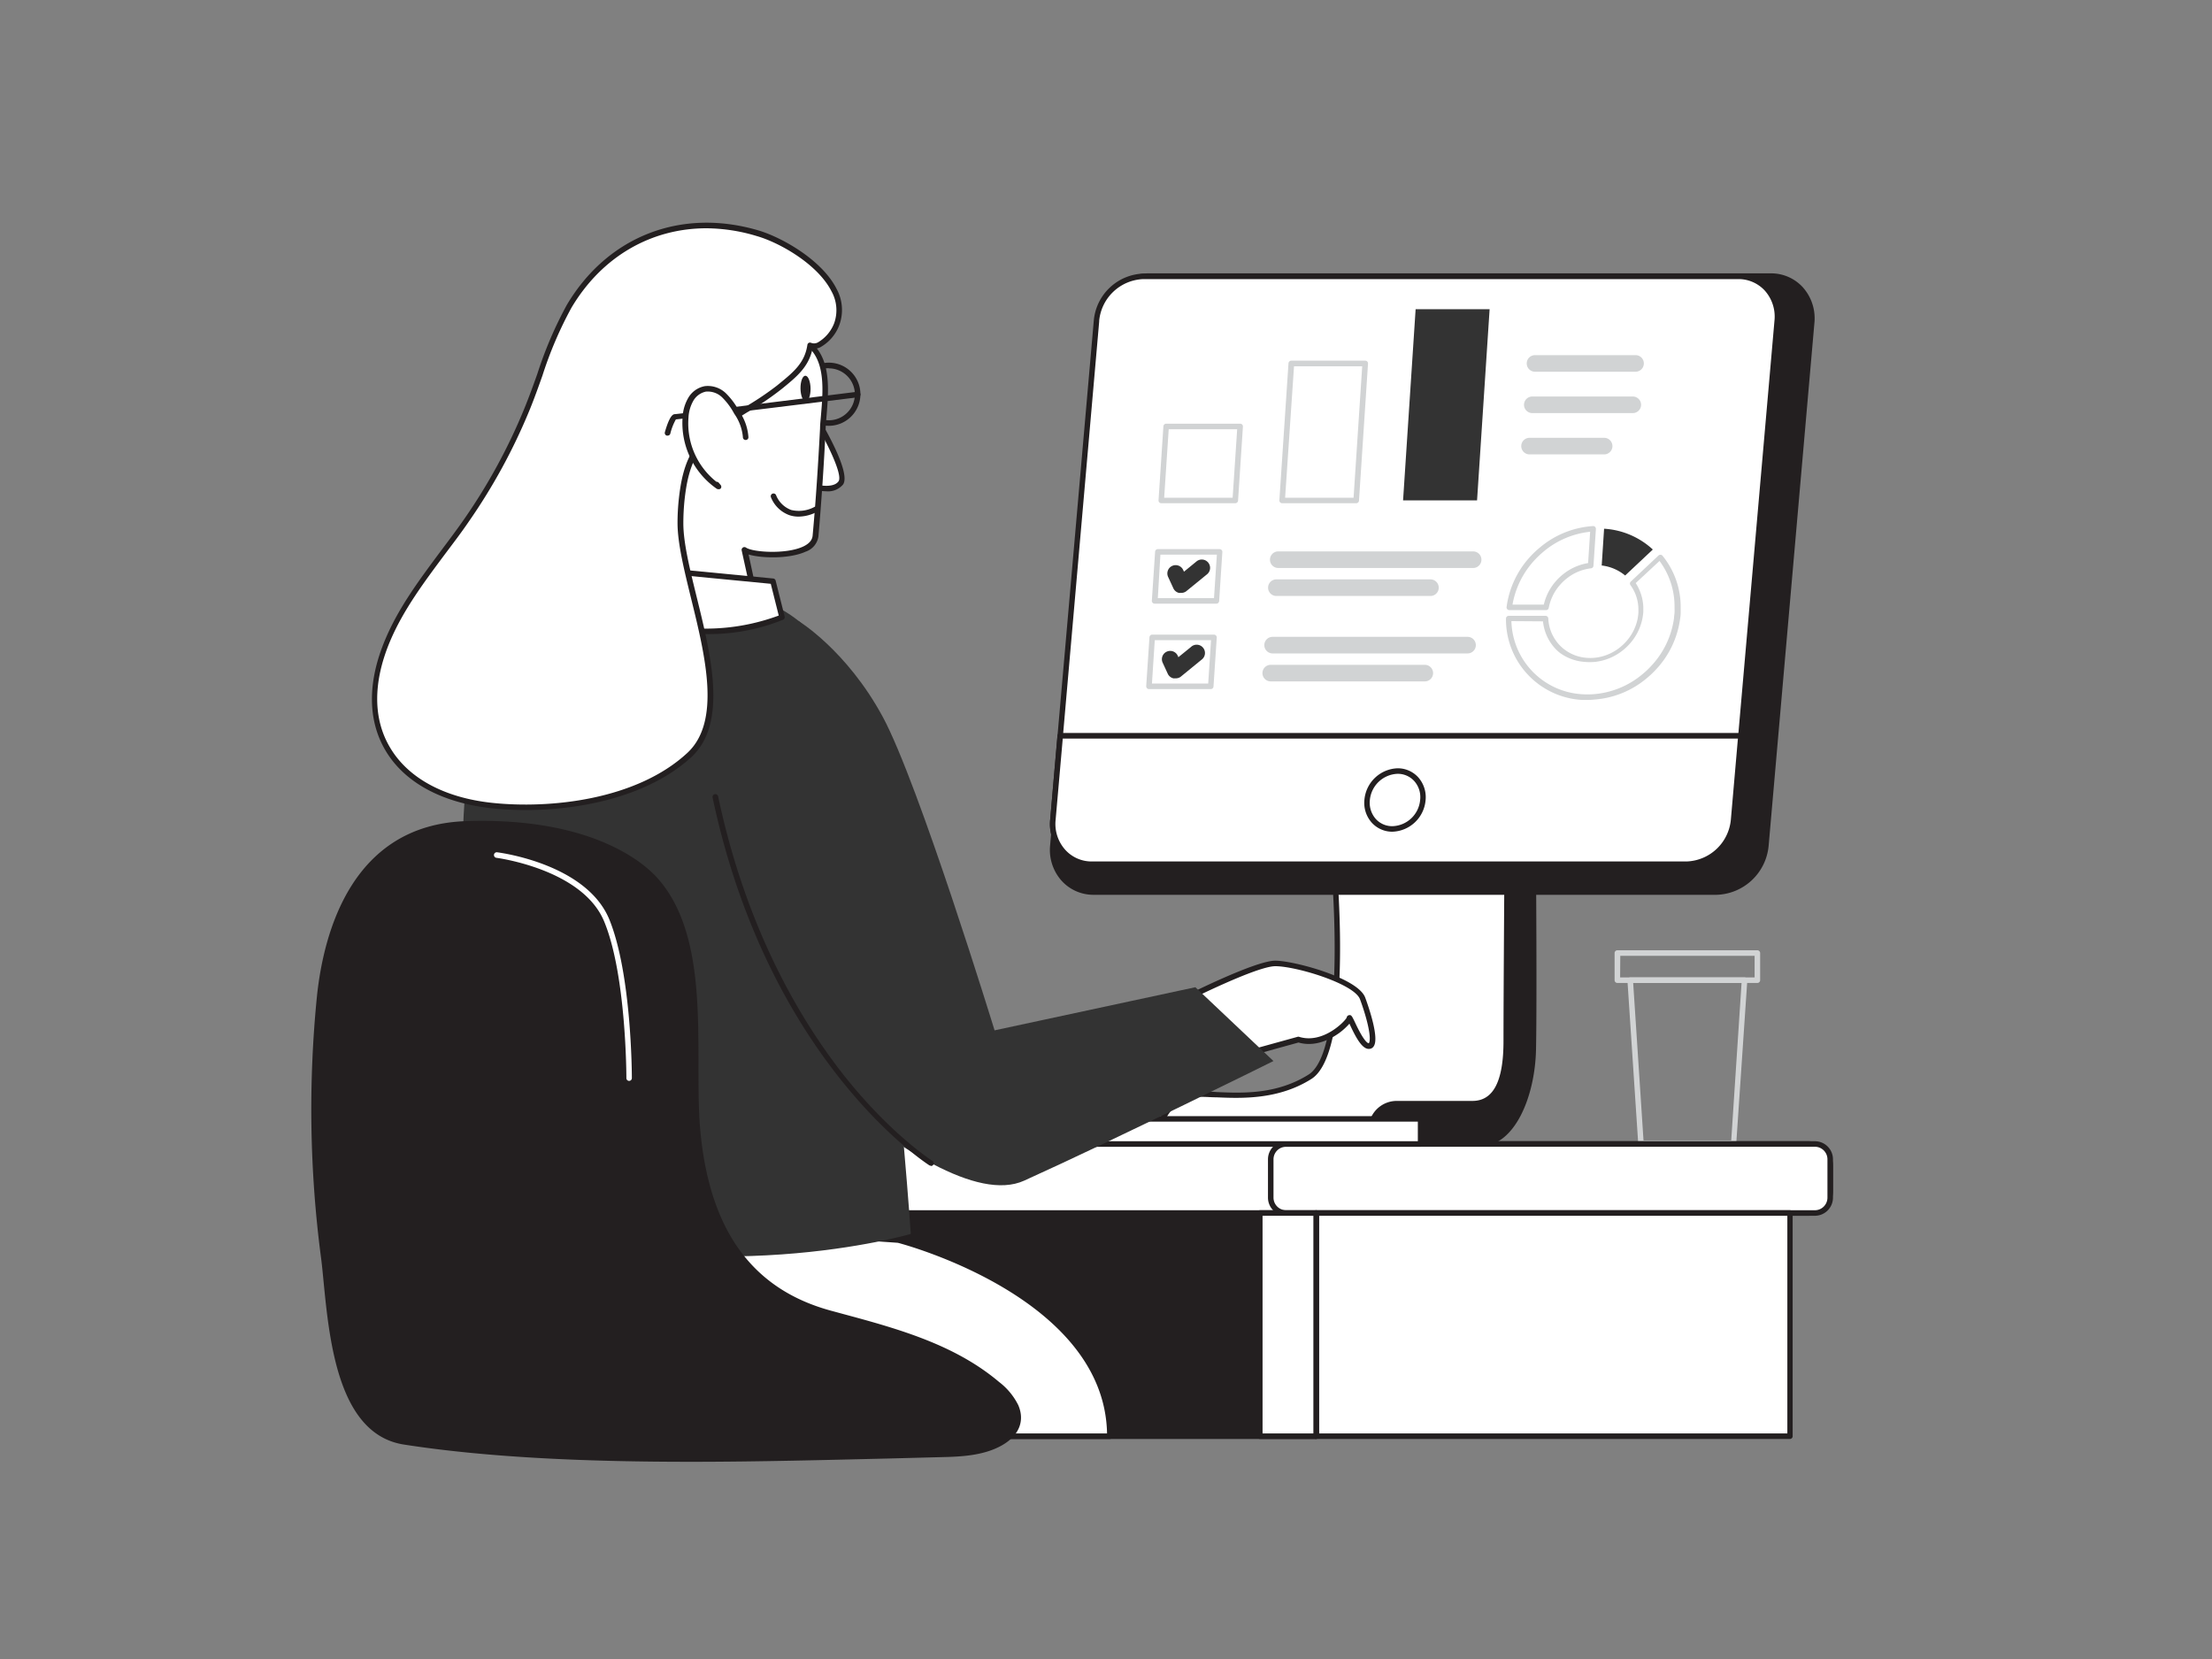 <svg xmlns="http://www.w3.org/2000/svg" viewBox="0 0 400 300"><rect x="0" y="0" width="400" height="300" fill="#808080" stroke="none"/><g id="_109_report_analysis" data-name="#109_report_analysis"><rect x="152.25" y="219.35" width="85.66" height="40.37" fill="#231f20"/><path d="M237.91,260.21H152.25a.5.5,0,0,1-.5-.5V219.35a.5.5,0,0,1,.5-.5h85.66a.5.5,0,0,1,.5.5v40.36A.5.5,0,0,1,237.91,260.21Zm-85.16-1h84.66V219.85H152.75Z" fill="#231f20"/><path d="M317.79,177.75H292.47a.5.5,0,0,1-.5-.5v-4.91a.5.5,0,0,1,.5-.5h25.32a.5.5,0,0,1,.5.5v4.91A.5.5,0,0,1,317.79,177.75Zm-24.82-1h24.32v-3.91H293Z" fill="#d1d3d4"/><path d="M313.52,207.23H296.73a.49.49,0,0,1-.49-.46l-1.95-29.49a.53.53,0,0,1,.14-.38.48.48,0,0,1,.36-.15h20.68a.48.48,0,0,1,.36.15.53.53,0,0,1,.14.38l-2,29.49A.49.49,0,0,1,313.52,207.23Zm-16.32-1h15.86l1.87-28.48h-19.6Z" fill="#d1d3d4"/><rect x="124.74" y="206.87" width="206.22" height="12.48" rx="3.96" fill="#fff"/><path d="M327,219.85H128.71a4.47,4.47,0,0,1-4.47-4.46v-4.56a4.47,4.47,0,0,1,4.47-4.46H327a4.46,4.46,0,0,1,4.46,4.46v4.56A4.46,4.46,0,0,1,327,219.85ZM128.71,207.37a3.47,3.47,0,0,0-3.47,3.46v4.56a3.47,3.47,0,0,0,3.47,3.46H327a3.46,3.46,0,0,0,3.46-3.46v-4.56a3.46,3.46,0,0,0-3.46-3.46Z" fill="#231f20"/><rect x="229.8" y="206.87" width="101.17" height="12.48" rx="2.78" fill="#fff"/><path d="M328.19,219.85H232.57a3.28,3.28,0,0,1-3.28-3.28v-6.93a3.27,3.27,0,0,1,3.28-3.27h95.62a3.27,3.27,0,0,1,3.27,3.27v6.93A3.28,3.28,0,0,1,328.19,219.85Zm-95.62-12.48a2.28,2.28,0,0,0-2.28,2.27v6.93a2.29,2.29,0,0,0,2.28,2.28h95.62a2.28,2.28,0,0,0,2.27-2.28v-6.93a2.27,2.27,0,0,0-2.27-2.27Z" fill="#231f20"/><path d="M241,154.62s3.45,35.34-4.19,40.14c-7.09,4.43-14.95,3.14-19.32,3.14a7.57,7.57,0,0,0-7.49,5l-1.16,3.84h54.6a33.32,33.32,0,0,0,10.12-10.46c3.66-6.46,1.4-40,1.4-40Z" fill="#fff"/><path d="M263.48,207.23h-54.6a.48.48,0,0,1-.4-.2.46.46,0,0,1-.08-.44l1.16-3.84a8.1,8.1,0,0,1,8-5.35c.73,0,1.57,0,2.48.08,4.55.2,10.8.47,16.57-3.15,3-1.86,4.61-9.27,4.73-21.43.09-9.3-.76-18.14-.77-18.23a.51.51,0,0,1,.14-.39.49.49,0,0,1,.39-.16L275,155.78a.51.51,0,0,1,.48.46c.09,1.38,2.23,33.76-1.46,40.27a33.77,33.77,0,0,1-10.29,10.65A.5.5,0,0,1,263.48,207.23Zm-53.93-1h53.78A32.89,32.89,0,0,0,273.17,196c3.32-5.85,1.61-35.28,1.36-39.27l-32.94-1.6c.43,4.77,2.89,35.42-4.48,40-6,3.78-12.72,3.49-17.15,3.3-.89,0-1.71-.08-2.43-.08a7.09,7.09,0,0,0-7,4.64Z" fill="#231f20"/><path d="M272.38,188.24c0,8.73-2.62,11.34-6.11,11.34h-13.7a4.6,4.6,0,0,0-4.32,3l-1.52,4.13h21.11c5.41,0,9.25-8.19,9.42-16.92s0-33.53,0-33.53h-4.71S272.38,179.52,272.38,188.24Z" fill="#231f20"/><path d="M267.84,207.23H246.73a.52.52,0,0,1-.41-.21.53.53,0,0,1-.06-.46l1.52-4.13a5.11,5.11,0,0,1,4.79-3.35h13.7c3.77,0,5.61-3.54,5.61-10.84,0-8.62.17-31.74.17-32a.51.51,0,0,1,.5-.49h4.71a.49.49,0,0,1,.5.49c0,.25.18,24.92,0,33.55S273.83,207.23,267.84,207.23Zm-20.39-1h20.39c4.74,0,8.74-7.37,8.92-16.43.16-7.93,0-29.47,0-33h-3.72c0,3.42-.17,23.55-.17,31.46s-2.16,11.84-6.61,11.84h-13.7a4.09,4.09,0,0,0-3.85,2.7Z" fill="#231f20"/><path d="M198.66,58.38l-8.26,94.48a7.49,7.49,0,0,0,7.39,8.45H310.44a9.24,9.24,0,0,0,8.87-8.45l8.27-94.48a7.48,7.48,0,0,0-7.39-8.45H207.53A9.24,9.24,0,0,0,198.66,58.38Z" fill="#231f20"/><path d="M310.44,161.81H197.79A7.76,7.76,0,0,1,192,159.3a8.37,8.37,0,0,1-2.1-6.48l8.26-94.48h0a9.77,9.77,0,0,1,9.37-8.91H320.19A7.76,7.76,0,0,1,326,51.94a8.42,8.42,0,0,1,2.1,6.49l-8.27,94.47A9.76,9.76,0,0,1,310.44,161.81ZM199.16,58.43l-8.27,94.47a7.4,7.4,0,0,0,1.85,5.72,6.78,6.78,0,0,0,5,2.19H310.44a8.75,8.75,0,0,0,8.38-8l8.26-94.48a7.37,7.37,0,0,0-1.84-5.72,6.77,6.77,0,0,0-5.05-2.19H207.53a8.74,8.74,0,0,0-8.37,8Z" fill="#231f20"/><path d="M198.29,58l-7.9,90.21a7.16,7.16,0,0,0,7.06,8.07H305a8.84,8.84,0,0,0,8.47-8.07L321.38,58a7.15,7.15,0,0,0-7.06-8.07H206.76A8.82,8.82,0,0,0,198.29,58Z" fill="#fff"/><path d="M305,156.78H197.45a7.44,7.44,0,0,1-5.54-2.41,8,8,0,0,1-2-6.21L197.79,58h0a9.33,9.33,0,0,1,9-8.53H314.32a7.46,7.46,0,0,1,5.55,2.41,8,8,0,0,1,2,6.2L314,148.25A9.34,9.34,0,0,1,305,156.78ZM198.78,58l-7.89,90.21a7,7,0,0,0,1.76,5.44,6.41,6.41,0,0,0,4.8,2.09H305a8.33,8.33,0,0,0,8-7.62L320.88,58a7.05,7.05,0,0,0-1.75-5.45,6.45,6.45,0,0,0-4.81-2.08H206.76a8.33,8.33,0,0,0-8,7.61Z" fill="#231f20"/><path d="M191.72,133.06l-1.33,15.15a7.16,7.16,0,0,0,7.06,8.07H305a8.84,8.84,0,0,0,8.47-8.07l1.32-15.15Z" fill="#fff"/><path d="M305,156.78H197.45a7.44,7.44,0,0,1-5.54-2.41,8,8,0,0,1-2-6.21L191.22,133a.5.5,0,0,1,.5-.46H314.81a.52.52,0,0,1,.37.16.53.53,0,0,1,.13.38L314,148.25A9.34,9.34,0,0,1,305,156.78ZM192.18,133.56l-1.29,14.69a7,7,0,0,0,1.76,5.44,6.41,6.41,0,0,0,4.8,2.09H305a8.33,8.33,0,0,0,8-7.62l1.27-14.6Z" fill="#231f20"/><ellipse cx="252.25" cy="144.67" rx="5.39" ry="4.88" transform="translate(-8.36 273.66) rotate(-56.17)" fill="#fff"/><path d="M251.79,150.4a5,5,0,0,1-3.71-1.61,5.38,5.38,0,0,1-1.35-4.17,6.24,6.24,0,0,1,6-5.69,5,5,0,0,1,3.71,1.61,5.4,5.4,0,0,1,1.35,4.17A6.23,6.23,0,0,1,251.79,150.4Zm.92-10.47a5.23,5.23,0,0,0-5,4.78,4.43,4.43,0,0,0,1.1,3.41,4,4,0,0,0,3,1.28,5.2,5.2,0,0,0,5-4.78,4.35,4.35,0,0,0-1.09-3.4A4,4,0,0,0,252.71,139.93Z" fill="#231f20"/><rect x="174.11" y="202.33" width="82.78" height="4.54" fill="#fff"/><path d="M256.89,207.37H174.11a.51.51,0,0,1-.5-.5v-4.54a.5.5,0,0,1,.5-.5h82.78a.5.5,0,0,1,.5.5v4.54A.5.5,0,0,1,256.89,207.37Zm-82.28-1h81.78v-3.54H174.61Z" fill="#231f20"/><path d="M162.45,224.24s38.24,9.64,38.24,35.48H99.63s-16.07-15.52-12.1-39.36C128.25,221.77,162.45,224.24,162.45,224.24Z" fill="#fff"/><path d="M200.7,260.21H99.63a.47.47,0,0,1-.35-.14c-.16-.15-16.21-16-12.24-39.79a.52.52,0,0,1,.51-.42c40.26,1.39,74.6,3.86,74.94,3.88l.09,0c.38.09,38.62,10,38.62,35.95A.5.5,0,0,1,200.7,260.21Zm-100.86-1H200.19c-.48-24.41-36.39-34.1-37.82-34.47-1.43-.11-35-2.49-74.42-3.86C84.52,242.75,98.29,257.62,99.84,259.21Z" fill="#231f20"/><path d="M214.48,180.5s12.6-6.36,16.13-6.36,14.62,3.14,15.8,6.36,2.69,8.43,1.18,8.6-3.53-5.55-3.53-5-4.37,5.38-9.25,3.87L222,191.45l-7.56-9.58" fill="#fff"/><path d="M222,192a.49.49,0,0,1-.39-.19l-7.57-9.58a.5.5,0,0,1,.09-.7.49.49,0,0,1,.7.08l7.36,9.32,12.45-3.44a.45.45,0,0,1,.28,0c4.28,1.33,8.26-2.76,8.6-3.47a.52.52,0,0,1,.4-.44c.43-.1.54.15,1,1.07,1.63,3.54,2.35,4,2.61,4,.51-.77-.18-4.09-1.59-7.93-1-2.81-11.52-6-15.33-6-3.37,0-15.78,6.24-15.91,6.3a.5.5,0,0,1-.45-.89c.52-.26,12.75-6.41,16.36-6.41,3.29,0,14.95,3.08,16.27,6.69.78,2.13,2.49,7.25,1.56,8.75a1,1,0,0,1-.8.51c-1.32.15-2.52-2.17-3.62-4.56a11.73,11.73,0,0,1-1.85,1.69c-1.4,1-4.22,2.62-7.36,1.72l-12.64,3.49Z" fill="#231f20"/><path d="M87.53,220.36S77.45,137.86,89.42,121s41.36-19.59,55-8.71S164.7,223.13,164.7,223.13,128.09,233.94,87.53,220.36Z" fill="#333333"/><path d="M144.38,112.28s8.71,5.27,15.24,17.33,20.23,56.71,20.23,56.71l36.31-7.8,14.12,13.35s-28.21,14-45.08,21.63-59.94-39.72-59.94-39.72Z" fill="#333333"/><path d="M168.33,210.8a.54.54,0,0,1-.27-.07c-.29-.18-29.06-18.59-39.2-66.51a.5.5,0,1,1,1-.21c5.25,24.81,15.51,41.4,23.19,51,8.33,10.34,15.5,14.87,15.57,14.92a.5.5,0,0,1-.26.92Z" fill="#231f20"/><path d="M149.88,77a5.71,5.71,0,1,1,5.71-5.71A5.72,5.72,0,0,1,149.88,77Zm0-10.42a4.71,4.71,0,1,0,4.71,4.71A4.72,4.72,0,0,0,149.88,66.61Z" fill="#231f20"/><path d="M147.38,75.37s6.07,10,4.66,12-5.79.46-5.79.46" fill="#fff"/><path d="M149.41,88.84a11.69,11.69,0,0,1-3.33-.57.5.5,0,0,1-.3-.64.5.5,0,0,1,.63-.31c1.12.39,4.24,1.09,5.22-.28.84-1.17-2.23-7.37-4.68-11.41a.5.5,0,0,1,.86-.52c1,1.72,6.16,10.39,4.63,12.52A3.55,3.55,0,0,1,149.41,88.84Z" fill="#231f20"/><path d="M146.5,62.44c4,3.51,2.51,10.53,2.3,15.14q-.45,9.7-1.35,19.38c-.37,4.09-11,3.77-12.83,2.47l2.25,10.25-23.2-3.4,1.43-13.36s-1.49-18.62,3-26.81,13.29-7.45,13.29-7.45S142.62,59,146.5,62.44Z" fill="#fff"/><path d="M136.87,110.18h-.07l-23.2-3.4a.51.51,0,0,1-.43-.55l1.43-13.36c-.06-.68-1.44-18.77,3.05-27,4.57-8.4,13.68-7.71,13.78-7.7.44,0,11.44.4,15.4,3.9,3.49,3.08,3,8.6,2.65,13-.08.89-.15,1.73-.18,2.5C149,84,148.55,90.57,148,97a3.43,3.43,0,0,1-2.32,2.76c-2.86,1.31-7.92,1.23-10.31.51l2,9.29a.5.5,0,0,1-.49.61Zm-22.65-4.32,22,3.22-2.1-9.54a.5.5,0,0,1,.21-.52.5.5,0,0,1,.57,0c1.2.84,7.18,1.26,10.3-.17,1.08-.5,1.67-1.15,1.75-2,.59-6.42,1-12.93,1.34-19.36,0-.78.11-1.63.18-2.53.36-4.21.8-9.46-2.31-12.2h0c-3.7-3.27-14.69-3.65-14.8-3.66s-8.59-.62-12.84,7.18c-4.35,8-3,26.35-2.93,26.54Z" fill="#231f20"/><path d="M109.12,109.43l2.18-7.08,28.47,2.76,1.64,6.49S126.53,118.68,109.12,109.43Z" fill="#fff"/><path d="M127.78,114.66a40,40,0,0,1-18.9-4.79.5.5,0,0,1-.24-.59l2.18-7.07a.5.5,0,0,1,.52-.35l28.48,2.75a.5.5,0,0,1,.44.38l1.63,6.49a.51.51,0,0,1-.27.58A35.63,35.63,0,0,1,127.78,114.66Zm-18.06-5.48a37.94,37.94,0,0,0,31.1,2.13l-1.44-5.74-27.73-2.68Z" fill="#231f20"/><path d="M123,94.6c0,11,11.06,33.21,1.59,42-8.91,8.21-24.18,10.36-35.77,9.1-16.85-1.82-25.64-13.5-18.74-29.88,3.37-8,9.31-14.59,14.27-21.71A103.82,103.82,0,0,0,95.29,74c2.47-6,4.31-13,7.62-18.58,7.37-12.4,20.36-17.25,34-13.25,5.86,1.71,17.14,8.77,14.37,16.41-.68,1.88-3,4.68-4.8,3.89-.53,3.63-2.86,5.37-5.7,7.69s-6.13,4-9.19,6a19.23,19.23,0,0,0-5.55,5c-1.81,2.66-2.45,5.93-2.79,9.13A38.85,38.85,0,0,0,123,94.6Z" fill="#fff"/><path d="M95.05,146.48a58.43,58.43,0,0,1-6.25-.33c-8.92-1-15.71-4.68-19.11-10.47-3.24-5.5-3.25-12.45,0-20.1,2.47-5.87,6.35-11,10.11-16.06,1.41-1.87,2.86-3.81,4.21-5.75a103.73,103.73,0,0,0,10.85-20c.81-2,1.54-4,2.32-6.2a71.35,71.35,0,0,1,5.33-12.45c7.37-12.4,20.62-17.56,34.59-13.47,4.29,1.26,11.53,5.36,14.16,10.55a7.94,7.94,0,0,1,.54,6.51,7.65,7.65,0,0,1-3.51,4.11,2.57,2.57,0,0,1-1.36.23c-.68,3.3-2.88,5.09-5.4,7.15l-.38.3a52.87,52.87,0,0,1-6.1,4.1c-1,.63-2.11,1.27-3.14,2a18.91,18.91,0,0,0-5.4,4.89c-1.83,2.69-2.4,6-2.72,8.9a41.36,41.36,0,0,0-.22,4.25c0,3.51,1.17,8.27,2.41,13.31,2.64,10.74,5.63,22.91-1,29C117.24,144,105.12,146.48,95.05,146.48Zm32.72-105.2c-10,0-18.92,5.09-24.43,14.36a70.36,70.36,0,0,0-5.25,12.28c-.74,2.08-1.51,4.24-2.33,6.24a105.42,105.42,0,0,1-11,20.18c-1.36,2-2.82,3.9-4.23,5.78-3.72,5-7.57,10.09-10,15.85-3.09,7.34-3.1,14,0,19.2,3.24,5.51,9.76,9.06,18.36,10,10.59,1.14,26.2-.52,35.38-9,6.18-5.7,3.26-17.56.69-28-1.25-5.1-2.43-9.92-2.44-13.55h0a40.72,40.72,0,0,1,.23-4.36c.33-3,.92-6.48,2.88-9.35a19.92,19.92,0,0,1,5.69-5.17c1-.68,2.12-1.34,3.16-2a53,53,0,0,0,6-4l.38-.31c2.6-2.12,4.66-3.79,5.14-7.06a.49.49,0,0,1,.25-.37.52.52,0,0,1,.44,0,1.46,1.46,0,0,0,1.17-.06,6.86,6.86,0,0,0,3-3.54,7,7,0,0,0-.5-5.72c-2.49-4.92-9.42-8.83-13.54-10A32,32,0,0,0,127.77,41.28Z" fill="#231f20"/><path d="M147.48,92.13s-5.13,2.89-7.6-2.4" fill="#fff"/><path d="M144.4,93.42a5.2,5.2,0,0,1-1.62-.25,5.65,5.65,0,0,1-3.36-3.23.5.5,0,0,1,.25-.66.5.5,0,0,1,.66.24,4.69,4.69,0,0,0,2.75,2.7,5.93,5.93,0,0,0,4.16-.53.5.5,0,1,1,.49.87A7.33,7.33,0,0,1,144.4,93.42Z" fill="#231f20"/><path d="M120.71,78.77l-.14,0a.5.5,0,0,1-.34-.62c.91-3.19,1.54-3.24,1.81-3.26.51,0,21.8-2.66,33-4.05a.49.49,0,0,1,.55.44.5.5,0,0,1-.43.56c-1.29.16-30.91,3.82-32.94,4a10.21,10.21,0,0,0-1,2.55A.49.49,0,0,1,120.71,78.77Zm1.4-2.9Z" fill="#231f20"/><path d="M134.81,79a8.85,8.85,0,0,0-1.64-4.51,12.59,12.59,0,0,0-2.24-3,4.24,4.24,0,0,0-3.44-1.19,3.92,3.92,0,0,0-2.62,1.91,7.47,7.47,0,0,0-.93,3.17A13.9,13.9,0,0,0,129.87,88l-.34-.4" fill="#fff"/><path d="M129.87,88.46a.51.51,0,0,1-.28-.09,14.48,14.48,0,0,1-6.15-13,7.71,7.71,0,0,1,1-3.39,4.38,4.38,0,0,1,3-2.15,4.7,4.7,0,0,1,3.86,1.32,13.23,13.23,0,0,1,2.33,3.15,9.3,9.3,0,0,1,1.71,4.77.48.48,0,0,1-.51.49.49.49,0,0,1-.49-.51,8.61,8.61,0,0,0-1.57-4.24,12.16,12.16,0,0,0-2.14-2.91,3.73,3.73,0,0,0-3-1.08,3.46,3.46,0,0,0-2.27,1.68,6.82,6.82,0,0,0-.86,3,13.46,13.46,0,0,0,5.05,11.62.53.53,0,0,1,.42.17l.34.41a.49.49,0,0,1,0,.65A.52.52,0,0,1,129.87,88.46Z" fill="#231f20"/><ellipse cx="145.67" cy="70.26" rx="0.91" ry="2.32" transform="translate(-1.09 2.3) rotate(-0.9)" fill="#231f20"/><path d="M150,237.43c-16.15-4.44-22.39-17.2-23.86-32.87-1.29-13.71,2.3-34.57-7.79-45.6-7.67-8.38-23.39-10.33-34.12-10-17.66.6-24.74,15.4-26.41,31.07a204.3,204.3,0,0,0,.72,47.28c1.23,9.76,1.48,31.34,14.56,33.38,29.39,4.57,67.38,3,96.91,2.24,3.79-.09,7.78-.23,11-2.13,2.53-1.48,3.85-3.77,2.63-6.59a11.5,11.5,0,0,0-3.33-4c-7.48-6.3-17.14-9.24-26.53-11.79Z" fill="#231f20"/><path d="M124.89,264.34c-18,0-36.23-.69-51.86-3.12-11.8-1.84-13.45-18.55-14.53-29.6-.15-1.55-.29-3-.45-4.2A205.51,205.51,0,0,1,57.33,180c1.23-11.47,6.35-30.81,26.9-31.51,22.7-.77,32.15,7.55,34.5,10.12,7.57,8.28,7.57,21.92,7.58,34,0,4.3,0,8.36.34,11.94,1.68,17.93,9.37,28.54,23.49,32.43h0l2.36.64,1.44.39c9.8,2.65,19.22,5.56,26.72,11.89a12,12,0,0,1,3.47,4.18c1.22,2.82.19,5.45-2.84,7.22-3.44,2-7.77,2.12-11.26,2.2l-9.18.24C149.66,264,137.35,264.34,124.89,264.34ZM86.73,149.46c-.84,0-1.66,0-2.47,0-19.79.67-24.74,19.47-25.93,30.62A204.54,204.54,0,0,0,59,227.29c.16,1.24.3,2.67.46,4.23,1,10.75,2.65,27,13.69,28.71,26.37,4.11,60.34,3.21,87.63,2.48l9.19-.24c3.54-.08,7.56-.18,10.78-2.06,1.49-.87,3.78-2.81,2.42-6a11,11,0,0,0-3.19-3.81c-7.35-6.2-16.65-9.07-26.34-11.7l-1.44-.38-2.36-.64h0c-14.58-4-22.5-14.91-24.23-33.31-.34-3.63-.34-7.71-.34-12,0-11.86,0-25.29-7.32-33.28C111.32,152,97.91,149.46,86.73,149.46Z" fill="#231f20"/><rect x="238.04" y="219.35" width="85.66" height="40.37" fill="#fff"/><path d="M323.71,260.21H238a.5.5,0,0,1-.5-.5V219.35a.5.5,0,0,1,.5-.5h85.67a.5.5,0,0,1,.5.5v40.36A.5.5,0,0,1,323.71,260.21Zm-85.17-1h84.67V219.85H238.54Z" fill="#231f20"/><rect x="227.85" y="219.35" width="10.19" height="40.37" fill="#fff"/><path d="M238,260.21H227.85a.5.5,0,0,1-.5-.5V219.35a.5.5,0,0,1,.5-.5H238a.5.5,0,0,1,.5.5v40.36A.5.5,0,0,1,238,260.21Zm-9.69-1h9.19V219.85h-9.19Z" fill="#231f20"/><polygon points="223.37 90.48 209.99 90.48 210.87 77.1 224.25 77.1 223.37 90.48" fill="#fff"/><path d="M223.37,91H210a.52.52,0,0,1-.37-.16.51.51,0,0,1-.13-.37l.88-13.39a.5.5,0,0,1,.5-.46h13.38a.51.51,0,0,1,.37.15.53.53,0,0,1,.13.38l-.88,13.38A.51.51,0,0,1,223.37,91Zm-12.85-1H222.9l.82-12.38H211.34Z" fill="#d1d3d4"/><polygon points="245.23 90.48 231.85 90.48 233.48 65.72 246.86 65.72 245.23 90.48" fill="#fff"/><path d="M245.23,91H231.85a.51.51,0,0,1-.5-.53L233,65.69a.51.51,0,0,1,.5-.47h13.38a.5.5,0,0,1,.5.54l-1.63,24.75A.5.5,0,0,1,245.23,91Zm-12.84-1h12.38l1.56-23.76H234Z" fill="#d1d3d4"/><polygon points="267.1 90.48 253.72 90.48 255.99 55.91 269.37 55.91 267.1 90.48" fill="#333333"/><path d="M295.76,67.22H277.58a1.5,1.5,0,0,1,0-3h18.18a1.5,1.5,0,0,1,0,3Z" fill="#d1d3d4"/><path d="M295.26,74.7H277.09a1.5,1.5,0,0,1,0-3h18.17a1.5,1.5,0,0,1,0,3Z" fill="#d1d3d4"/><path d="M290.08,82.17H276.59a1.5,1.5,0,0,1,0-3h13.49a1.5,1.5,0,0,1,0,3Z" fill="#d1d3d4"/><path d="M220,109.16H208.79a.48.48,0,0,1-.36-.16.49.49,0,0,1-.14-.38l.59-8.85a.49.49,0,0,1,.49-.47h11.17a.5.5,0,0,1,.5.54l-.58,8.85A.51.51,0,0,1,220,109.16Zm-10.63-1h10.16l.52-7.86H209.84Z" fill="#d1d3d4"/><path d="M266.39,102.71H231.15a1.5,1.5,0,0,1,0-3h35.24a1.5,1.5,0,0,1,0,3Z" fill="#d1d3d4"/><path d="M258.67,107.77H230.81a1.5,1.5,0,0,1,0-3h27.86a1.5,1.5,0,0,1,0,3Z" fill="#d1d3d4"/><path d="M213.52,107.21a2.09,2.09,0,0,1-.35,0,1.5,1.5,0,0,1-1-.85l-.92-2a1.5,1.5,0,1,1,2.73-1.24l.12.26,2.27-1.86a1.5,1.5,0,0,1,1.9,2.33l-3.79,3.09A1.49,1.49,0,0,1,213.52,107.21Z" fill="#333333"/><path d="M218.94,124.61H207.77a.48.48,0,0,1-.36-.16.52.52,0,0,1-.14-.37l.59-8.85a.5.5,0,0,1,.5-.47h11.17a.48.48,0,0,1,.36.16.5.5,0,0,1,.14.37l-.59,8.85A.5.5,0,0,1,218.94,124.61Zm-10.63-1h10.17l.51-7.85H208.82Z" fill="#d1d3d4"/><path d="M265.38,118.16H230.13a1.5,1.5,0,0,1,0-3h35.25a1.5,1.5,0,0,1,0,3Z" fill="#d1d3d4"/><path d="M257.65,123.22H229.79a1.5,1.5,0,0,1,0-3h27.86a1.5,1.5,0,0,1,0,3Z" fill="#d1d3d4"/><path d="M212.5,122.66a1.27,1.27,0,0,1-.34,0,1.51,1.51,0,0,1-1-.84l-.92-2a1.5,1.5,0,0,1,2.74-1.23l.11.25,2.28-1.85a1.5,1.5,0,1,1,1.89,2.32l-3.78,3.09A1.51,1.51,0,0,1,212.5,122.66Z" fill="#333333"/><path d="M279.58,110.33h-6.65a.48.48,0,0,1-.37-.17.47.47,0,0,1-.12-.39,16.63,16.63,0,0,1,4.49-9.34A16.1,16.1,0,0,1,278.47,99a16.56,16.56,0,0,1,9.59-3.87.46.46,0,0,1,.38.14.51.51,0,0,1,.15.39l-.44,6.64a.5.5,0,0,1-.44.47,8.57,8.57,0,0,0-4.23,1.71,9,9,0,0,0-1.42,1.33,8.76,8.76,0,0,0-2,4.12A.49.49,0,0,1,279.58,110.33Zm-6.07-1h5.66a9.74,9.74,0,0,1,2.13-4.18,10.08,10.08,0,0,1,1.58-1.48,9.72,9.72,0,0,1,4.3-1.85l.37-5.66a15.6,15.6,0,0,0-8.44,3.6h0a16.81,16.81,0,0,0-1.45,1.36A15.79,15.79,0,0,0,273.51,109.33Zm5.28-10h0Z" fill="#d1d3d4"/><path d="M287.08,126.57c-.35,0-.69,0-1,0a14.58,14.58,0,0,1-13.75-14.71.5.5,0,0,1,.5-.5h6.65a.5.5,0,0,1,.5.47,7.51,7.51,0,0,0,1.43,4.09,7.33,7.33,0,0,0,1.23,1.32,7.54,7.54,0,0,0,4,1.69,8.44,8.44,0,0,0,1.88,0,8.67,8.67,0,0,0,4.22-1.71,9,9,0,0,0,1.42-1.33,8.76,8.76,0,0,0,2-4.12c.05-.31.09-.62.11-.94s0-.63,0-.94a7.53,7.53,0,0,0-1.43-4.08.48.48,0,0,1,.07-.65l5-4.71a.49.49,0,0,1,.38-.13.47.47,0,0,1,.35.18,14.65,14.65,0,0,1,3.28,9.37c0,.34,0,.68,0,1s-.05.69-.1,1a16.64,16.64,0,0,1-4.49,9.33,16.1,16.1,0,0,1-1.54,1.44,16.53,16.53,0,0,1-9.59,3.87C287.77,126.56,287.42,126.57,287.08,126.57Zm-13.77-14.25a13.6,13.6,0,0,0,3.05,8.24,13.42,13.42,0,0,0,1.26,1.35,13.57,13.57,0,0,0,8.5,3.63,15.37,15.37,0,0,0,1.92,0,15.55,15.55,0,0,0,9-3.65,14.32,14.32,0,0,0,1.45-1.36,15.7,15.7,0,0,0,4.23-8.78c0-.32.07-.63.09-1s0-.64,0-1h0a13.73,13.73,0,0,0-2.72-8.31l-4.3,4a8.59,8.59,0,0,1,1.37,4.26c0,.35,0,.69,0,1a9.41,9.41,0,0,1-.13,1,9.65,9.65,0,0,1-2.21,4.59,10.08,10.08,0,0,1-1.58,1.48,9.73,9.73,0,0,1-4.71,1.91,10.53,10.53,0,0,1-2.1,0A8.54,8.54,0,0,1,282,118a7.91,7.91,0,0,1-1.4-1.49,8.48,8.48,0,0,1-1.58-4.15Z" fill="#d1d3d4"/><path d="M298.88,99.37a14.2,14.2,0,0,0-8.81-3.76l-.43,6.65a8.09,8.09,0,0,1,4.24,1.81Z" fill="#333333"/><path d="M113.77,195.46a.5.5,0,0,1-.5-.5c0-.18,0-18.59-4-28.28-3.87-9.5-19.35-11.54-19.5-11.56a.5.5,0,1,1,.12-1c.66.08,16.21,2.14,20.31,12.18,4,9.86,4.06,27.89,4.06,28.65A.5.5,0,0,1,113.77,195.46Z" fill="#fff"/></g></svg>